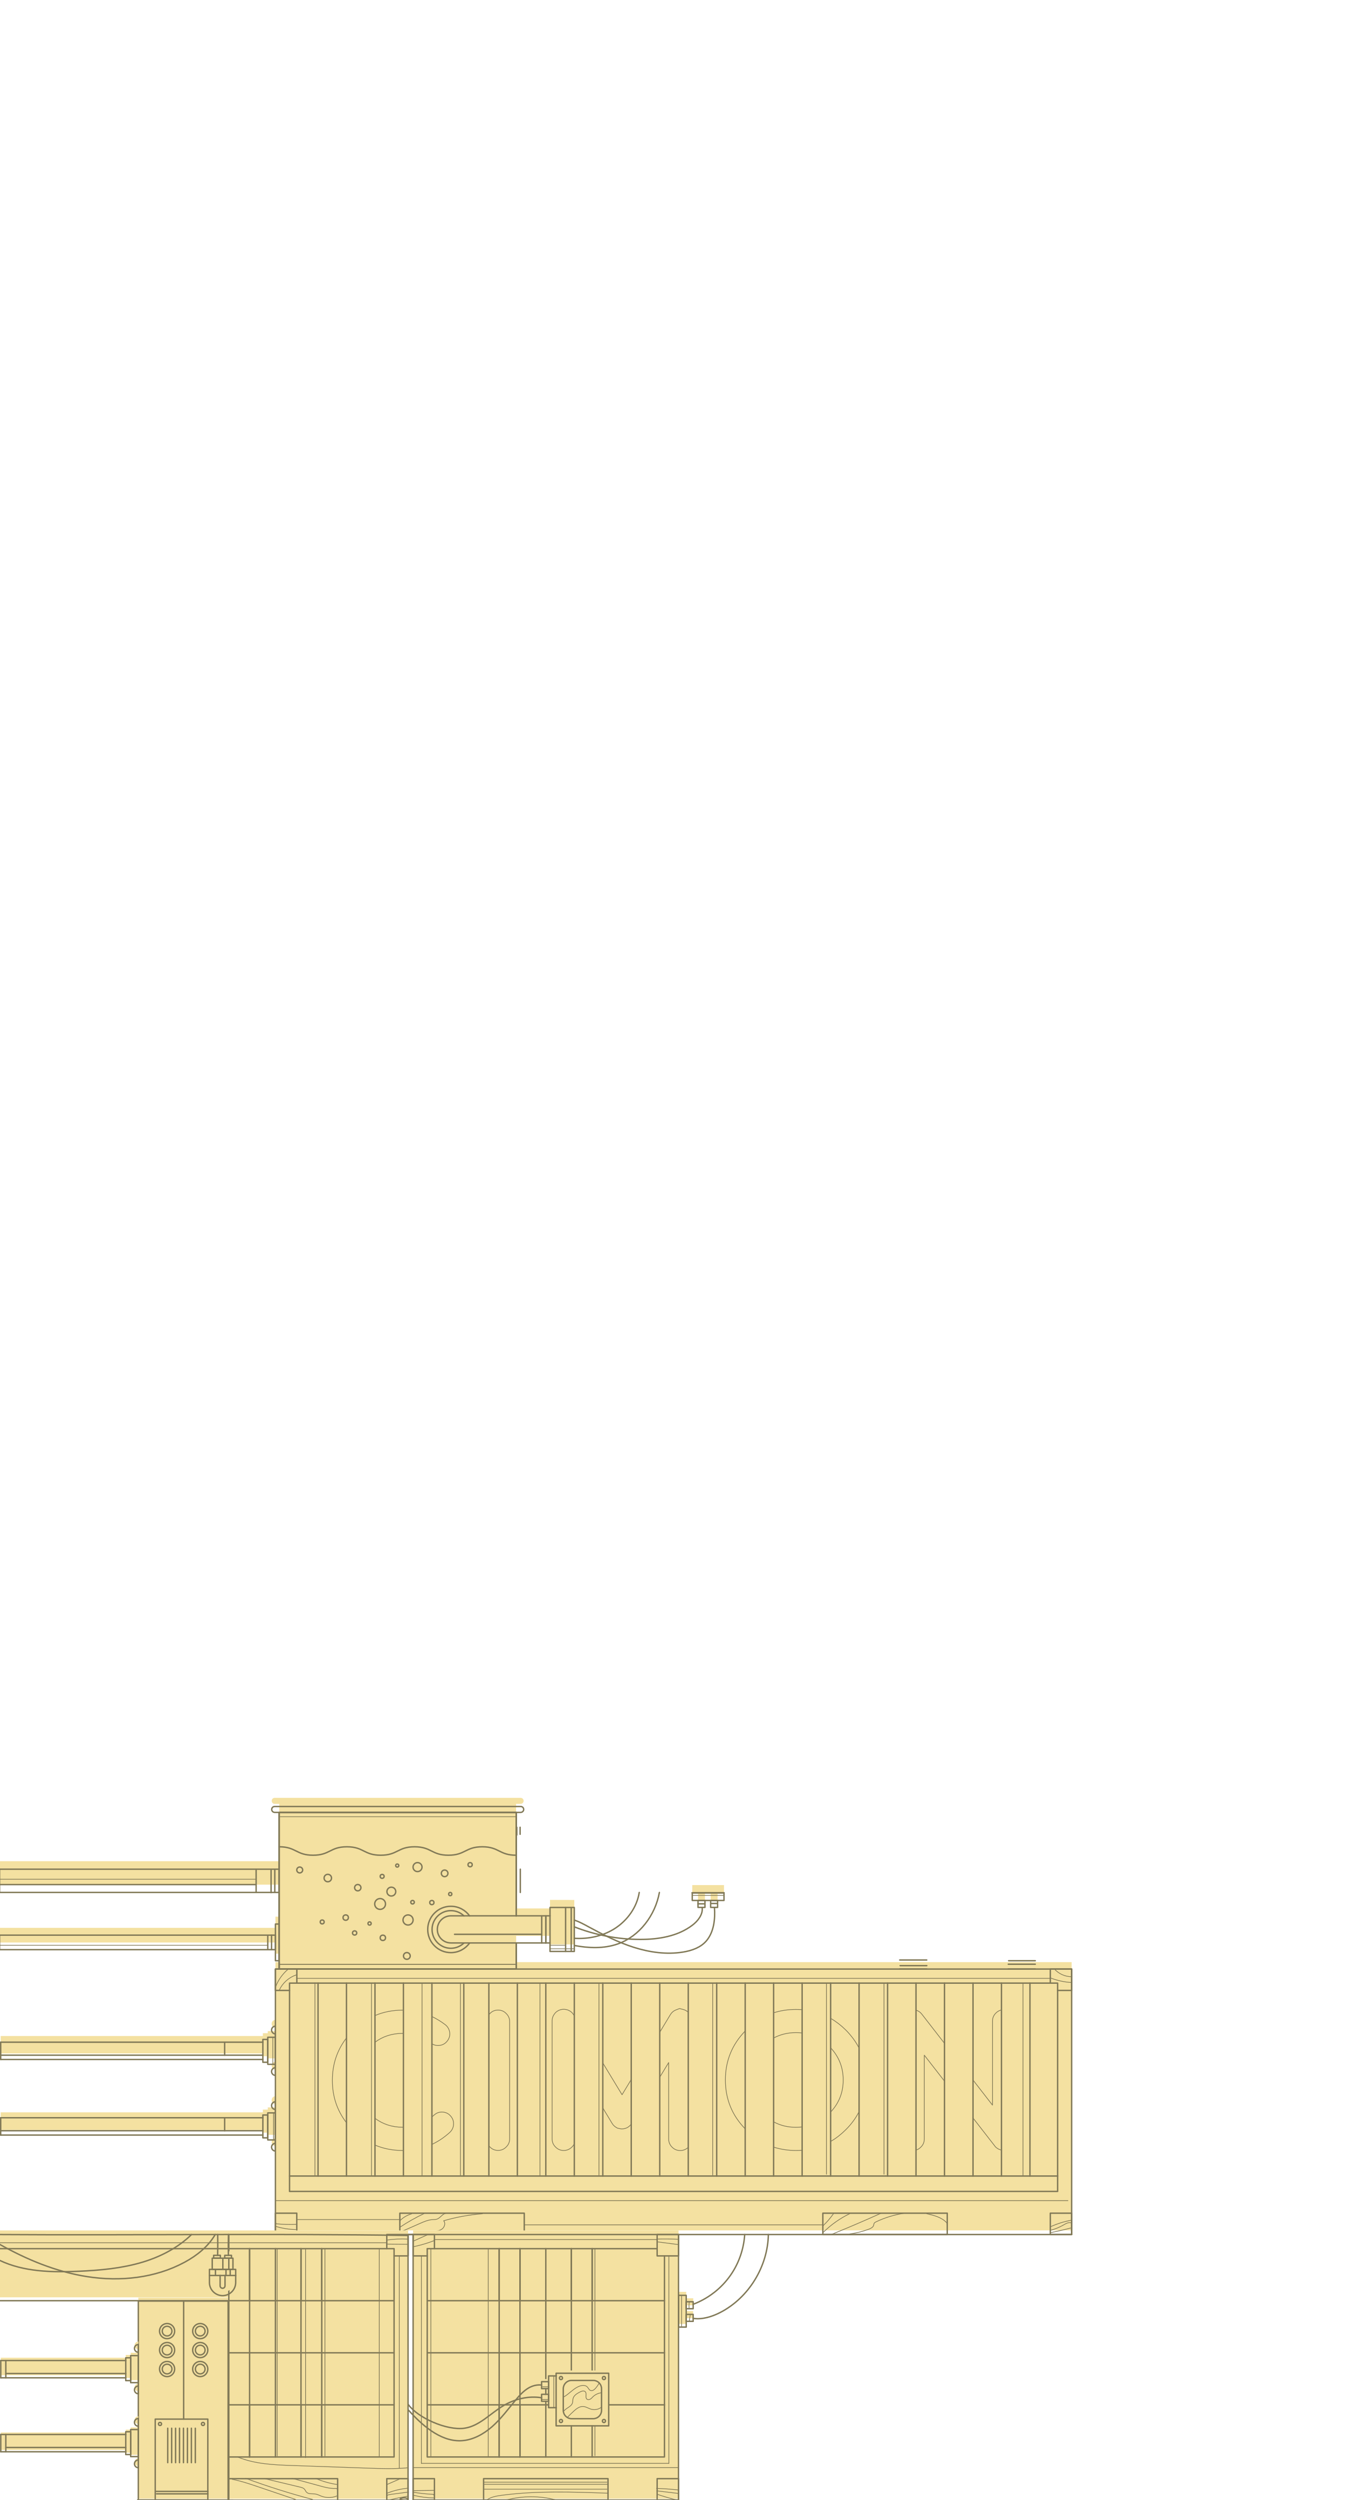 <?xml version="1.0" encoding="utf-8"?>
<!-- Generator: Adobe Illustrator 19.0.0, SVG Export Plug-In . SVG Version: 6.00 Build 0)  -->
<svg version="1.1" id="Слой_1" xmlns="http://www.w3.org/2000/svg" xmlns:xlink="http://www.w3.org/1999/xlink" x="0px" y="0px"
	 viewBox="0 0 1920 3560" style="enable-background:new 0 0 1920 3560;" xml:space="preserve">
<style type="text/css">
	.st0{fill:#F4E1A1;}
	.st1{fill:none;stroke:#817957;stroke-width:2;stroke-linecap:round;stroke-linejoin:round;stroke-miterlimit:10;}
	.st2{fill:none;stroke:#817957;stroke-linecap:round;stroke-linejoin:round;stroke-miterlimit:10;}
	.st3{fill:none;stroke:#817957;stroke-width:2.007;stroke-linecap:round;stroke-linejoin:round;stroke-miterlimit:10;}
	.st4{display:none;fill:none;stroke:#817957;stroke-width:2;stroke-linecap:round;stroke-linejoin:round;stroke-miterlimit:10;}
</style>
<g>
	<g id="_x30_2">
		<g id="XMLID_2600_">
			<g id="XMLID_2620_">
				<g id="XMLID_2635_">
					<polygon id="XMLID_2638_" class="st0" points="381.4,2895 374.4,2895 374.4,2899 1,2899 1,2923.9 374.4,2923.9 374.4,2927.8 
						381.4,2927.8 381.4,2930.9 392.3,2930.9 392.3,2892 381.4,2892 					"/>
					<path id="XMLID_2637_" class="st0" d="M386.9,2881.6c0,3.1,2.5,5.5,5.5,5.5V2876C389.3,2876,386.9,2878.5,386.9,2881.6z"/>
					<path id="XMLID_2636_" class="st0" d="M386.9,2941.3c0,3.1,2.5,5.5,5.5,5.5v-11.1C389.3,2935.8,386.9,2938.3,386.9,2941.3z"/>
				</g>
				<g id="XMLID_2631_">
					<rect id="XMLID_2634_" x="381.4" y="2900.8" class="st1" width="10.9" height="38.5"/>
					<path id="XMLID_2633_" class="st1" d="M392.3,2896c-3,0-5.5-2.5-5.5-5.5s2.5-5.5,5.5-5.5"/>
					<path id="XMLID_2632_" class="st1" d="M392.3,2955.1c-3,0-5.5-2.5-5.5-5.5s2.5-5.5,5.5-5.5"/>
				</g>
				<g id="XMLID_2624_">
					<g id="XMLID_2629_">
						<line id="XMLID_2630_" class="st1" x1="320" y1="2907.8" x2="320" y2="2926.3"/>
					</g>
					<rect id="XMLID_2628_" x="374.4" y="2903.9" class="st1" width="7" height="32.5"/>
					<line id="XMLID_2627_" class="st1" x1="1" y1="2907.8" x2="374.4" y2="2907.8"/>
					<line id="XMLID_2626_" class="st1" x1="1" y1="2932.4" x2="374.4" y2="2932.4"/>
					<line id="XMLID_2625_" class="st1" x1="1" y1="2907.8" x2="1" y2="2932.4"/>
				</g>
				<line id="XMLID_2623_" class="st2" x1="388.6" y1="2901.3" x2="388.6" y2="2939.3"/>
				<line id="XMLID_2622_" class="st1" x1="374.4" y1="2926.3" x2="1" y2="2926.3"/>
				<line id="XMLID_2621_" class="st1" x1="392.3" y1="2885.1" x2="392.3" y2="2955.1"/>
			</g>
			<g id="XMLID_2601_">
				<g id="XMLID_2616_">
					<polygon id="XMLID_2619_" class="st0" points="381.4,3003.8 374.4,3003.8 374.4,3007.7 1,3007.7 1,3032.7 374.4,3032.7 
						374.4,3036.6 381.4,3036.6 381.4,3039.7 392.3,3039.7 392.3,3000.7 381.4,3000.7 					"/>
					<path id="XMLID_2618_" class="st0" d="M386.9,2990.3c0,3.1,2.5,5.5,5.5,5.5v-11.1C389.3,2984.8,386.9,2987.3,386.9,2990.3z"/>
					<path id="XMLID_2617_" class="st0" d="M386.9,3050.1c0,3.1,2.5,5.5,5.5,5.5v-11.1C389.3,3044.5,386.9,3047,386.9,3050.1z"/>
				</g>
				<g id="XMLID_2612_">
					<rect id="XMLID_2615_" x="381.4" y="3008.5" class="st1" width="10.9" height="38.5"/>
					<path id="XMLID_2614_" class="st1" d="M392.3,3003.6c-3,0-5.5-2.5-5.5-5.5s2.5-5.5,5.5-5.5"/>
					<path id="XMLID_2613_" class="st1" d="M392.3,3062.8c-3,0-5.5-2.5-5.5-5.5s2.5-5.5,5.5-5.5"/>
				</g>
				<g id="XMLID_2605_">
					<g id="XMLID_2610_">
						<line id="XMLID_2611_" class="st1" x1="320" y1="3015.4" x2="320" y2="3033.9"/>
					</g>
					<rect id="XMLID_2609_" x="374.4" y="3011.5" class="st1" width="7" height="32.5"/>
					<line id="XMLID_2608_" class="st1" x1="1" y1="3015.4" x2="374.4" y2="3015.4"/>
					<line id="XMLID_2607_" class="st1" x1="1" y1="3040.1" x2="374.4" y2="3040.1"/>
					<line id="XMLID_2606_" class="st1" x1="1" y1="3015.4" x2="1" y2="3040.1"/>
				</g>
				<line id="XMLID_2604_" class="st2" x1="389.6" y1="3008.8" x2="389.6" y2="3045.8"/>
				<line id="XMLID_2603_" class="st1" x1="374.4" y1="3033.9" x2="1.5" y2="3033.9"/>
				<line id="XMLID_2602_" class="st1" x1="392.3" y1="2992.7" x2="392.3" y2="3062.8"/>
			</g>
		</g>
		<g id="XMLID_2495_">
			<rect id="XMLID_2599_" x="392.3" y="2793.8" class="st0" width="1134.1" height="382"/>
			<g id="XMLID_2529_">
				<g id="XMLID_2535_">
					<rect id="XMLID_2598_" x="392.3" y="2803.7" class="st1" width="1134.1" height="378"/>
					<rect id="XMLID_2597_" x="412.4" y="2823.7" class="st1" width="1094" height="296.6"/>
					<rect id="XMLID_2596_" x="1172" y="3151.3" class="st1" width="177.2" height="30.4"/>
					<rect id="XMLID_2595_" x="569.5" y="3151.3" class="st1" width="177.2" height="30.4"/>
					<g id="XMLID_2536_">
						<g id="XMLID_2568_">
							<line id="XMLID_2594_" class="st1" x1="453" y1="2823.7" x2="453" y2="3098.4"/>
							<line id="XMLID_2593_" class="st1" x1="493.5" y1="2823.7" x2="493.5" y2="3098.4"/>
							<line id="XMLID_2592_" class="st1" x1="534.1" y1="2823.7" x2="534.1" y2="3098.4"/>
							<line id="XMLID_2591_" class="st1" x1="574.6" y1="2823.7" x2="574.6" y2="3098.4"/>
							<line id="XMLID_2590_" class="st1" x1="615.2" y1="2823.7" x2="615.2" y2="3098.4"/>
							<line id="XMLID_2589_" class="st2" x1="655.8" y1="2823.7" x2="655.8" y2="3098.4"/>
							<line id="XMLID_2588_" class="st1" x1="696.3" y1="2823.7" x2="696.3" y2="3098.4"/>
							<line id="XMLID_2587_" class="st1" x1="736.9" y1="2823.7" x2="736.9" y2="3098.4"/>
							<line id="XMLID_2586_" class="st1" x1="777.4" y1="2823.7" x2="777.4" y2="3098.4"/>
							<line id="XMLID_2585_" class="st1" x1="818" y1="2823.7" x2="818" y2="3098.4"/>
							<line id="XMLID_2584_" class="st1" x1="858.6" y1="2823.7" x2="858.6" y2="3098.4"/>
							<line id="XMLID_2583_" class="st1" x1="899.1" y1="2823.7" x2="899.1" y2="3098.4"/>
							<line id="XMLID_2582_" class="st1" x1="939.7" y1="2823.7" x2="939.7" y2="3098.4"/>
							<line id="XMLID_2581_" class="st1" x1="980.3" y1="2823.7" x2="980.3" y2="3098.4"/>
							<line id="XMLID_2580_" class="st1" x1="1020.8" y1="2823.7" x2="1020.8" y2="3098.4"/>
							<line id="XMLID_2579_" class="st1" x1="1061.4" y1="2823.7" x2="1061.4" y2="3098.4"/>
							<line id="XMLID_2578_" class="st1" x1="1101.9" y1="2823.7" x2="1101.9" y2="3098.4"/>
							<line id="XMLID_2577_" class="st1" x1="1142.5" y1="2823.7" x2="1142.5" y2="3098.4"/>
							<line id="XMLID_2576_" class="st1" x1="1183.1" y1="2823.7" x2="1183.1" y2="3098.4"/>
							<line id="XMLID_2575_" class="st1" x1="1223.6" y1="2823.7" x2="1223.6" y2="3098.4"/>
							<line id="XMLID_2574_" class="st1" x1="1264.2" y1="2823.7" x2="1264.2" y2="3098.4"/>
							<line id="XMLID_2573_" class="st1" x1="1304.7" y1="2823.7" x2="1304.7" y2="3098.4"/>
							<line id="XMLID_2572_" class="st1" x1="1345.3" y1="2823.7" x2="1345.3" y2="3098.4"/>
							<line id="XMLID_2571_" class="st1" x1="1385.9" y1="2823.7" x2="1385.9" y2="3098.4"/>
							<line id="XMLID_2570_" class="st1" x1="1426.4" y1="2823.7" x2="1426.4" y2="3098.4"/>
							<line id="XMLID_2569_" class="st1" x1="1467" y1="2823.7" x2="1467" y2="3098.4"/>
						</g>
						<g id="XMLID_2537_">
							<path id="XMLID_2560_" class="st2" d="M534.1,2869.9c12-5.1,25.1-7.7,39.1-7.7c0.5,0,0.9,0,1.4,0 M615.2,2871.3
								c6.6,3.1,12.9,7,19,11.6c3.5,2.8,5.6,6.4,6.3,10.9c0.6,4.6-0.6,8.7-3.4,12.3c-2.8,3.6-6.4,5.7-10.9,6.3
								c-4,0.5-7.7-0.3-11-2.3 M574.6,2895.3c-0.5,0-0.9,0-1.4,0c-14.8,0-27.8,4.2-39.1,12.6 M534.1,3016.2
								c11.3,8.4,24.4,12.7,39.1,12.7c0.5,0,0.9,0,1.4,0 M615.2,3014.2c1-0.8,2-1.7,3.1-2.6c3.4-3.1,7.3-4.5,11.9-4.3
								c4.6,0.2,8.4,2,11.5,5.5c3.1,3.4,4.5,7.3,4.3,11.9c-0.2,4.6-2,8.4-5.3,11.5c-7.9,7.2-16.4,12.9-25.4,17.1 M574.6,3062
								c-0.5,0-0.9,0-1.4,0c-14.1,0-27.1-2.6-39.1-7.7 M493.5,3022.5c-13.4-17.4-20.1-37.5-20.1-60.3c0-22.9,6.7-43,20.1-60.4"/>
							<path id="XMLID_2558_" class="st2" d="M696.3,2868.7c0.5-0.6,1-1.1,1.5-1.7c3.2-3.3,7-4.9,11.6-4.9s8.4,1.6,11.6,4.9
								c3.3,3.2,4.9,7,4.9,11.6v166.8c0,4.6-1.6,8.4-4.9,11.6c-3.2,3.3-7,4.9-11.6,4.9s-8.4-1.6-11.6-4.9c-0.5-0.5-1-1.1-1.5-1.7"/>
							<path id="XMLID_2552_" class="st2" d="M858.6,2937.4l27.4,45.2l13.2-21.8 M939.7,2893.7l15-24.9c1.9-3.2,4.5-5.5,8-6.9
								c3.4-1.3,5.2-2,5.2-2s1.8,0.5,5.5,1.4c2.7,0.8,5,2.1,6.9,4 M980.3,3057.5c-3.2,3-7,4.6-11.4,4.6c-4.6,0-8.5-1.6-11.7-4.9
								c-3.2-3.2-4.8-7-4.8-11.6v-108.8l-12.7,20.9 M899.1,3024.5l-0.3,0.5c-0.4,0.4-0.6,0.6-0.7,0.7c-0.1,0.1-0.3,0.3-0.6,0.6
								s-0.5,0.5-0.6,0.6c-0.2,0.2-0.5,0.4-0.8,0.7l-0.4,0.4c-0.3,0.2-0.6,0.4-1,0.6c0,0.1,0,0.1-0.1,0.1l-0.1,0.1h-0.1
								c-0.2,0.2-0.5,0.4-1,0.6c-0.4,0.2-0.5,0.3-0.4,0.3c-0.1,0-0.4,0.1-0.8,0.3c-2.1,0.9-4.4,1.3-6.7,1.3h-0.3c0.2,0,0,0-0.6-0.1
								c-1.2-0.1-2.4-0.3-3.6-0.7c-0.5-0.1-0.7-0.1-0.6-0.1c0.2,0.1,0,0-0.6-0.1c-0.5-0.2-0.8-0.3-1-0.4c0.1,0,0-0.1-0.3-0.3
								c-0.5-0.2-0.8-0.4-1.1-0.6h-0.1l-0.1-0.1l-0.1-0.1c-0.4-0.2-0.7-0.4-1-0.7c0,0.1-0.1,0-0.4-0.3c-0.4-0.3-0.7-0.5-0.8-0.7
								c-0.1-0.1-0.3-0.3-0.6-0.6s-0.5-0.5-0.6-0.6c-0.1-0.2-0.3-0.4-0.7-0.7c-0.2-0.3-0.3-0.5-0.3-0.6c-0.2-0.2-0.4-0.5-0.7-1
								l-0.1-0.1c0-0.1,0-0.1-0.1-0.1v-0.1c0-0.1,0-0.1-0.1-0.1l-12.9-21.4 M818,3052.4c-0.8,1.7-1.9,3.3-3.4,4.7
								c-3.3,3.3-7.2,4.9-11.7,4.9s-8.4-1.6-11.6-4.9c-3.3-3.2-4.9-7-4.9-11.6v-168.1c0-3.7,1.1-7,3.4-9.9c2.2-3,5.2-5,8.8-6
								c3.5-0.9,7-0.7,10.5,0.6c3.5,1.4,6.2,3.7,8.1,6.9l0.9,1.5"/>
							<path id="XMLID_2543_" class="st2" d="M1101.9,2866c9.9-3.2,20.4-4.8,31.7-4.8c3,0,6,0.1,8.9,0.3 M1183.1,2873.9
								c7.7,4.4,14.9,10,21.6,16.6c7.9,8,14.3,16.6,19,25.9 M1223.6,3006.7c-4.7,9.3-11,17.9-19,25.8c-6.7,6.7-13.9,12.3-21.6,16.7
								 M1142.5,3061.7c-2.9,0.2-5.9,0.3-8.9,0.3c-11.2,0-21.8-1.6-31.7-4.8 M1061.4,3031.2c-18.8-19.3-28.2-42.5-28.2-69.6
								s9.4-50.3,28.2-69.7 M1101.9,3021.2c9.5,5.2,20,7.8,31.7,7.8c3,0,6-0.2,8.9-0.5 M1183.1,3007.3c12-12.8,17.9-28,17.9-45.7
								s-6-33-17.9-45.8 M1142.5,2894.7c-2.9-0.4-5.9-0.5-8.9-0.5c-11.6,0-22.2,2.6-31.7,7.7"/>
							<path id="XMLID_2538_" class="st2" d="M1304.7,2862.2C1304.8,2862.2,1304.8,2862.2,1304.7,2862.2c3.4,1,6.1,2.9,8.3,5.7
								l32.3,41.6 M1385.9,2961.7l27.7,35.7V2878c0-4.6,1.6-8.4,4.8-11.6c2.4-2.4,5.1-3.9,8.1-4.5 M1426.6,3061.6
								c-0.1,0-0.2-0.1-0.6-0.2c-0.5-0.1-0.8-0.2-1.1-0.3c-0.1,0-0.3-0.1-0.6-0.3c-0.5-0.1-0.8-0.2-1.1-0.4c-0.2,0-0.4-0.1-0.6-0.3
								c-0.4-0.2-0.7-0.3-1-0.4c-0.3-0.2-0.5-0.3-0.6-0.4c-0.3-0.2-0.6-0.4-1-0.7c-0.3-0.2-0.5-0.3-0.6-0.4
								c-0.5-0.4-0.9-0.7-1.3-1.1l-0.1-0.1v-0.1c-0.4-0.4-0.6-0.6-0.6-0.6s-0.1-0.2-0.4-0.6h-0.1v-0.1l-31.2-40.1 M1345.3,2963.3
								l-28.8-37v119.3c0,4.6-1.6,8.4-4.9,11.6c-2,2.1-4.3,3.5-6.9,4.2"/>
						</g>
					</g>
				</g>
				<line id="XMLID_2534_" class="st1" x1="412.4" y1="3098.4" x2="1506.4" y2="3098.4"/>
				<polyline id="XMLID_2533_" class="st1" points="412.4,2834.1 392.3,2834.1 392.3,2803.7 422.8,2803.7 422.8,2823.7 				"/>
				<polyline id="XMLID_2532_" class="st1" points="1496,2823.7 1496,2803.7 1526.4,2803.7 1526.4,2834.1 1506.4,2834.1 				"/>
				<rect id="XMLID_2531_" x="392.3" y="3151.3" class="st1" width="30.4" height="30.4"/>
				<rect id="XMLID_2530_" x="1496" y="3151.3" class="st1" width="30.4" height="30.4"/>
			</g>
			<line id="XMLID_2528_" class="st2" x1="448.6" y1="2823.3" x2="448.6" y2="3097.8"/>
			<line id="XMLID_2527_" class="st2" x1="529.1" y1="2823.8" x2="529.1" y2="3098.3"/>
			<line id="XMLID_2526_" class="st1" x1="660.6" y1="2823.8" x2="660.6" y2="3098.3"/>
			<line id="XMLID_2525_" class="st2" x1="601.1" y1="2823.8" x2="601.1" y2="3097.8"/>
			<line id="XMLID_2524_" class="st2" x1="769.1" y1="2824.8" x2="769.1" y2="3097.8"/>
			<line id="XMLID_2523_" class="st2" x1="853.1" y1="2824.8" x2="853.1" y2="3097"/>
			<line id="XMLID_2522_" class="st2" x1="1015.1" y1="2823.8" x2="1015.1" y2="3096.9"/>
			<line id="XMLID_2521_" class="st2" x1="1177.1" y1="2823.8" x2="1177.1" y2="3095.8"/>
			<line id="XMLID_2520_" class="st2" x1="1259.1" y1="2823.8" x2="1259.1" y2="3095.8"/>
			<line id="XMLID_2519_" class="st2" x1="1457.1" y1="2823.7" x2="1457.1" y2="3097.8"/>
			<path id="XMLID_2518_" class="st2" d="M392.6,2828.8c3.7-9.5,9.7-18,17.4-24.6"/>
			<path id="XMLID_2517_" class="st2" d="M397.7,2833.9c4.6-10.2,13.6-18.3,24.3-21.9"/>
			<path id="XMLID_2516_" class="st2" d="M392.6,3176.6c5.6,1.2,11.1,2.8,16.5,4.9"/>
			<path id="XMLID_2515_" class="st2" d="M393.1,3170.2c9.1,2.7,18.5,4.2,28,4.4"/>
			<path id="XMLID_2514_" class="st2" d="M393.1,3165.3c-0.6-0.2-1.2,0.5-0.9,1c10.1,1,20.3,1.3,30.4,0.9"/>
			<path id="XMLID_2513_" class="st2" d="M1496.6,3179c9.5-1.9,19-4.1,28.3-6.6"/>
			<path id="XMLID_2512_" class="st2" d="M1496.2,3175.7c6.5-1.7,12.8-4.3,18.7-7.7c3.3-1.9,7.2-4.2,10.8-2.9"/>
			<path id="XMLID_2511_" class="st2" d="M1496.6,3170.4c9.2-4.1,18.9-7.2,28.9-9"/>
			<path id="XMLID_2510_" class="st2" d="M1173,3178.2c10.9-10.7,23.5-19.5,37.2-26.2"/>
			<path id="XMLID_2509_" class="st2" d="M1172.4,3169.1c5.5-5.2,10.5-11,14.8-17.2"/>
			<path id="XMLID_2508_" class="st2" d="M1184.5,3181.5c23.5-9.6,46.9-19.5,70-30"/>
			<path id="XMLID_2507_" class="st2" d="M1210.5,3180.8c9.2-1.2,18.2-3.4,26.9-6.7c2.9-1.1,6.2-2.7,7-5.7c0.2-0.9,0.2-1.9,0.7-2.7
				c0.5-1,1.7-1.6,2.7-2.1c12.6-6,26.1-10.1,39.8-12.2"/>
			<path id="XMLID_2506_" class="st2" d="M1320.1,3152.1c10.2,2.3,21.1,5,28.2,12.7c0.5,0.5,0.9,1.3,0.5,1.9"/>
			<path id="XMLID_2505_" class="st2" d="M570,3161.7c4.4-4.4,10-7.7,16.1-9.4"/>
			<path id="XMLID_2504_" class="st2" d="M569.9,3171.1c10.8-7.2,22.2-13.6,34-19.2"/>
			<path id="XMLID_2503_" class="st2" d="M569.2,3178.6c9.7-4.3,19.4-8.5,29.2-12.8c5.5-2.4,11.2-4.9,17.2-5.3c2.4-0.2,4.8,0,7-0.8
				c4.6-1.7,7.2-7,11.9-8.1"/>
			<path id="XMLID_2502_" class="st2" d="M579.7,3182.2c12.6-1.6,25.3-3.2,37.9-4.7c4.3-0.5,8.9-1.2,12.3-3.9s5-8.3,2-11.5
				c18-5.2,36.5-8.6,55.2-10"/>
			<line id="XMLID_2501_" class="st2" x1="423.2" y1="2816.9" x2="1495.6" y2="2816.9"/>
			<path id="XMLID_2500_" class="st2" d="M393.2,3133.4c1,0,2,0,3,0h1124.9"/>
			<line id="XMLID_2499_" class="st2" x1="747.2" y1="3167.9" x2="1171.7" y2="3167.9"/>
			<line id="XMLID_2498_" class="st2" x1="422.8" y1="3160.4" x2="569.5" y2="3160.4"/>
			<path id="XMLID_2497_" class="st2" d="M1496.7,2816.5c9.4,3.6,19.4,5.8,29.4,6.3"/>
			<path id="XMLID_2496_" class="st2" d="M1501.9,2803.7c6.1,6.8,15.1,10.8,24.2,10.9"/>
		</g>
	</g>
	<g id="_x30_5">
		<g id="XMLID_2111_">
			<g id="XMLID_2112_">
				<rect id="XMLID_2150_" x="197" y="3271.5" class="st0" width="127.9" height="286.3"/>
				<rect id="XMLID_2149_" x="197" y="3276.4" class="st1" width="127.9" height="283.3"/>
				<g id="XMLID_2139_">
					<g id="XMLID_2146_">
						<circle id="XMLID_2148_" class="st1" cx="285.2" cy="3373.2" r="10.8"/>
						<circle id="XMLID_2147_" class="st1" cx="285.2" cy="3373.2" r="6.9"/>
					</g>
					<g id="XMLID_2143_">
						<circle id="XMLID_2145_" class="st1" cx="285.2" cy="3319.2" r="10.8"/>
						<circle id="XMLID_2144_" class="st1" cx="285.2" cy="3319.2" r="6.9"/>
					</g>
					<g id="XMLID_2140_">
						<circle id="XMLID_2142_" class="st1" cx="285.2" cy="3346.2" r="10.8"/>
						<circle id="XMLID_2141_" class="st1" cx="285.2" cy="3346.2" r="6.9"/>
					</g>
				</g>
				<g id="XMLID_2129_">
					<g id="XMLID_2136_">
						<circle id="XMLID_2138_" class="st1" cx="238" cy="3373.2" r="10.8"/>
						<circle id="XMLID_2137_" class="st1" cx="238" cy="3373.2" r="6.9"/>
					</g>
					<g id="XMLID_2133_">
						<circle id="XMLID_2135_" class="st1" cx="238" cy="3319.2" r="10.8"/>
						<circle id="XMLID_2134_" class="st1" cx="238" cy="3319.2" r="6.9"/>
					</g>
					<g id="XMLID_2130_">
						<circle id="XMLID_2132_" class="st1" cx="238" cy="3346.2" r="10.8"/>
						<circle id="XMLID_2131_" class="st1" cx="238" cy="3346.2" r="6.9"/>
					</g>
				</g>
				<g id="XMLID_2116_">
					<rect id="XMLID_2128_" x="221.1" y="3444.5" class="st1" width="74.9" height="115.2"/>
					<g id="XMLID_2119_">
						<line id="XMLID_2127_" class="st1" x1="278.2" y1="3457.5" x2="278.2" y2="3506.5"/>
						<line id="XMLID_2126_" class="st1" x1="272.6" y1="3457.5" x2="272.6" y2="3506.5"/>
						<line id="XMLID_2125_" class="st1" x1="267" y1="3457.5" x2="267" y2="3506.5"/>
						<line id="XMLID_2124_" class="st1" x1="261.3" y1="3457.5" x2="261.3" y2="3506.5"/>
						<line id="XMLID_2123_" class="st1" x1="255.7" y1="3457.5" x2="255.7" y2="3506.5"/>
						<line id="XMLID_2122_" class="st1" x1="250.1" y1="3457.5" x2="250.1" y2="3506.5"/>
						<line id="XMLID_2121_" class="st1" x1="244.5" y1="3457.5" x2="244.5" y2="3506.5"/>
						<line id="XMLID_2120_" class="st1" x1="238.9" y1="3457.5" x2="238.9" y2="3506.5"/>
					</g>
					<circle id="XMLID_2118_" class="st1" cx="289.1" cy="3451.4" r="2.2"/>
					<circle id="XMLID_2117_" class="st1" cx="227.9" cy="3451.4" r="2.2"/>
				</g>
				<line id="XMLID_2115_" class="st1" x1="261.6" y1="3276.4" x2="261.6" y2="3444.5"/>
				<line id="XMLID_2114_" class="st1" x1="296" y1="3550.9" x2="223" y2="3550.9"/>
				<line id="XMLID_2113_" class="st1" x1="296" y1="3547.4" x2="221.5" y2="3547.4"/>
			</g>
		</g>
		<g id="XMLID_2093_">
			<g id="XMLID_2107_">
				<polygon id="XMLID_2110_" class="st0" points="186.1,3353.1 179.1,3353.1 179.1,3357.1 1.1,3357.1 1.1,3382 179.1,3382 
					179.1,3385.9 186.1,3385.9 186.1,3389 197,3389 197,3350 186.1,3350 				"/>
				<path id="XMLID_2109_" class="st0" d="M191.6,3339.6c0,3.1,2.5,5.5,5.5,5.5V3334C194,3334.1,191.6,3336.6,191.6,3339.6z"/>
				<path id="XMLID_2108_" class="st0" d="M191.6,3399.4c0,3.1,2.5,5.5,5.5,5.5v-11.1C194,3393.9,191.6,3396.3,191.6,3399.4z"/>
			</g>
			<g id="XMLID_2103_">
				<rect id="XMLID_2106_" x="186.1" y="3354.1" class="st1" width="10.9" height="38.5"/>
				<path id="XMLID_2105_" class="st1" d="M197,3349.3c-3,0-5.5-2.5-5.5-5.5s2.5-5.5,5.5-5.5"/>
				<path id="XMLID_2104_" class="st1" d="M197,3408.4c-3,0-5.5-2.5-5.5-5.5s2.5-5.5,5.5-5.5"/>
			</g>
			<g id="XMLID_2096_">
				<g id="XMLID_2101_">
					<line id="XMLID_2102_" class="st1" x1="8.3" y1="3361.1" x2="8.3" y2="3385.7"/>
				</g>
				<rect id="XMLID_2100_" x="179.1" y="3357.2" class="st1" width="7" height="32.5"/>
				<line id="XMLID_2099_" class="st1" x1="1.1" y1="3361.1" x2="179.1" y2="3361.1"/>
				<line id="XMLID_2098_" class="st1" x1="1.1" y1="3385.7" x2="179.1" y2="3385.7"/>
				<line id="XMLID_2097_" class="st1" x1="1.1" y1="3361.1" x2="1.1" y2="3385.7"/>
			</g>
			<line id="XMLID_2095_" class="st1" x1="179.1" y1="3379.6" x2="8.3" y2="3379.6"/>
			<line id="XMLID_2094_" class="st1" x1="197" y1="3338.4" x2="197" y2="3408.4"/>
		</g>
		<g id="XMLID_2075_">
			<g id="XMLID_2089_">
				<polygon id="XMLID_2092_" class="st0" points="186.1,3459.5 179.1,3459.5 179.1,3463.5 1.1,3463.5 1.1,3488.4 179.1,3488.4 
					179.1,3492.3 186.1,3492.3 186.1,3495.4 197,3495.4 197,3456.4 186.1,3456.4 				"/>
				<path id="XMLID_2091_" class="st0" d="M191.6,3446c0,3.1,2.5,5.5,5.5,5.5v-11.1C194,3440.5,191.6,3443,191.6,3446z"/>
				<path id="XMLID_2090_" class="st0" d="M191.6,3505.8c0,3.1,2.5,5.5,5.5,5.5v-11.1C194,3500.3,191.6,3502.7,191.6,3505.8z"/>
			</g>
			<g id="XMLID_2085_">
				<rect id="XMLID_2088_" x="186.1" y="3459.4" class="st1" width="10.9" height="38.5"/>
				<path id="XMLID_2087_" class="st1" d="M197,3454.6c-3,0-5.5-2.5-5.5-5.5s2.5-5.5,5.5-5.5"/>
				<path id="XMLID_2086_" class="st1" d="M197,3513.7c-3,0-5.5-2.5-5.5-5.5s2.5-5.5,5.5-5.5"/>
			</g>
			<g id="XMLID_2078_">
				<g id="XMLID_2083_">
					<line id="XMLID_2084_" class="st1" x1="8.3" y1="3466.4" x2="8.3" y2="3491"/>
				</g>
				<rect id="XMLID_2082_" x="179.1" y="3462.5" class="st1" width="7" height="32.5"/>
				<line id="XMLID_2081_" class="st1" x1="1.1" y1="3466.4" x2="179.1" y2="3466.4"/>
				<line id="XMLID_2080_" class="st1" x1="1.1" y1="3491" x2="179.1" y2="3491"/>
				<line id="XMLID_2079_" class="st1" x1="1.1" y1="3466.4" x2="1.1" y2="3491"/>
			</g>
			<line id="XMLID_2077_" class="st1" x1="179.1" y1="3484.9" x2="8.3" y2="3484.9"/>
			<line id="XMLID_2076_" class="st1" x1="197" y1="3443.7" x2="197" y2="3513.7"/>
		</g>
	</g>
	<g id="_x31_3">
		<g id="XMLID_1422_">
			<g id="XMLID_1509_">
				<g id="XMLID_1521_">
					<rect id="XMLID_1524_" x="966.5" y="3263.3" class="st0" width="10.9" height="45.7"/>
					<path id="XMLID_1523_" class="st0" d="M977.4,3272.5v10h4.1c0,0.1,0,0.1,0,0.2v-0.2h5.9v-10H977.4z"/>
					<path id="XMLID_1522_" class="st0" d="M982.5,3290.7h-5.1v10h4.3v0.2c0-0.1,0-0.1,0-0.2h5.6v-10h-4.6
						C982.7,3290.6,982.6,3290.6,982.5,3290.7z"/>
				</g>
				<g id="XMLID_1516_">
					<g id="XMLID_1517_">
						<polyline id="XMLID_1520_" class="st1" points="966.5,3313.5 977.4,3313.5 977.4,3268.3 966.5,3268.3 						"/>
						<rect id="XMLID_1519_" x="977.4" y="3277.4" class="st1" width="9.9" height="9.9"/>
						<rect id="XMLID_1518_" x="977.4" y="3295.4" class="st1" width="9.9" height="9.9"/>
					</g>
				</g>
				<path id="XMLID_1515_" class="st1" d="M987.3,3281c21.4-8.1,40.3-22.7,53.3-41.5c11.8-16.9,18.8-37.2,20.1-57.8"/>
				<path id="XMLID_1514_" class="st1" d="M987.3,3301.1c13.1,1.9,26.9-2.4,38.9-8.6c40.4-21,67.4-65.4,68.2-110.8"/>
				<line id="XMLID_1513_" class="st2" x1="970.8" y1="3268.8" x2="970.8" y2="3312.8"/>
				<path id="XMLID_1512_" class="st2" d="M981.7,3278.1c-0.4,3.1-0.4,6.3-0.2,9.4"/>
				<path id="XMLID_1511_" class="st2" d="M982.3,3295.8c-0.3-0.2,0.2-0.6,0.5-0.4s0.2,0.6,0.2,1c-0.4,3.1-0.9,6.1-1.3,9.2"/>
				<line id="XMLID_1510_" class="st1" x1="966.5" y1="3268.3" x2="966.5" y2="3313.5"/>
			</g>
			<g id="XMLID_1450_">
				<path id="XMLID_1508_" class="st0" d="M966.5,3527.1v-320.5v-30.7H936H618.8h-30.4v30.7v320.5v30.7h30.4h70h32.4
					c-0.2,0.1-0.4,0.1-0.6,0.2l51.6-0.2H866h70h30.4L966.5,3527.1L966.5,3527.1z"/>
				<g id="XMLID_1503_">
					<path id="XMLID_1507_" class="st1" d="M1659.3,3559.7"/>
					<path id="XMLID_1506_" class="st1" d="M1467,3559.7"/>
					<path id="XMLID_1505_" class="st1" d="M1230.2,3559.7"/>
					<path id="XMLID_1504_" class="st1" d="M966.5,3559.7"/>
				</g>
				<path id="XMLID_1502_" class="st2" d="M588.9,3191c6.8-3.1,13.6-6.1,20.4-9.2"/>
				<path id="XMLID_1501_" class="st2" d="M588.5,3199.1c7.6-1.5,15.2-3.6,22.6-6.1c2.3-0.8,4.6-1.6,6.9-2.5"/>
				<path id="XMLID_1500_" class="st2" d="M935.4,3188.2c10-0.3,20-0.2,30,0.2"/>
				<path id="XMLID_1499_" class="st2" d="M936.1,3192.1c10,1.3,20,2.6,30,3.9"/>
				<line id="XMLID_1498_" class="st2" x1="689.6" y1="3534.3" x2="864.4" y2="3534.3"/>
				<line id="XMLID_1497_" class="st2" x1="689.1" y1="3537.3" x2="865.8" y2="3537.3"/>
				<line id="XMLID_1496_" class="st2" x1="689.1" y1="3544.3" x2="864.6" y2="3544.3"/>
				<path id="XMLID_1495_" class="st2" d="M693.7,3559.4c6.2-4.3,13.9-5.5,21.4-6.5c49.8-6.5,100.3-4.7,150.5-2.9"/>
				<path id="XMLID_1494_" class="st2" d="M720.6,3559.9c23.3-6.4,48.2-6.4,71.5-0.2"/>
				<path id="XMLID_1493_" class="st2" d="M936,3551.5c9.2,3.2,18.5,5.9,28,8.2"/>
				<path id="XMLID_1492_" class="st2" d="M935.6,3546.7c10.3,1.2,20.7,2.5,31,3.7"/>
				<path id="XMLID_1491_" class="st2" d="M935.1,3543.1c10,0.4,20.1,1.1,30.1,2.1c0.3,0,0.7,0.1,0.8,0.3s0,0.7-0.3,0.7"/>
				<path id="XMLID_1490_" class="st2" d="M589.1,3553c9.6,2.4,19.6,3.7,29.5,3.8"/>
				<path id="XMLID_1489_" class="st2" d="M588.7,3548.6c9.4,1.6,18.8,2.6,28.3,3c0.5,0,1.1,0.2,1.2,0.7c0.1,0.5-1,0.3-0.6,0"/>
				<path id="XMLID_1488_" class="st2" d="M588.6,3546.4c9.8-0.1,19.7-0.3,29.5-0.4"/>
				<line id="XMLID_1487_" class="st2" x1="589.4" y1="3513.5" x2="966.1" y2="3513.5"/>
				<line id="XMLID_1486_" class="st2" x1="952.7" y1="3212.9" x2="952.7" y2="3507.5"/>
				<line id="XMLID_1485_" class="st2" x1="600.2" y1="3212.1" x2="600.2" y2="3507.5"/>
				<line id="XMLID_1484_" class="st2" x1="618.2" y1="3188.9" x2="936.2" y2="3188.9"/>
				<line id="XMLID_1483_" class="st2" x1="613.7" y1="3201.8" x2="613.7" y2="3498.4"/>
				<line id="XMLID_1482_" class="st2" x1="847.4" y1="3202.2" x2="847.4" y2="3379.2"/>
				<line id="XMLID_1481_" class="st2" x1="847.4" y1="3454.1" x2="847.4" y2="3496.5"/>
				<path id="XMLID_1480_" class="st2" d="M695.4,3202.8c0,2.7,0,5.3,0,8v287.3"/>
				<line id="XMLID_1479_" class="st2" x1="600.2" y1="3507.5" x2="952.7" y2="3507.5"/>
				<line id="XMLID_1478_" class="st1" x1="711" y1="3201.8" x2="711" y2="3498.4"/>
				<line id="XMLID_1477_" class="st1" x1="740.6" y1="3201.8" x2="740.6" y2="3498.4"/>
				<line id="XMLID_1476_" class="st1" x1="813.8" y1="3201.8" x2="813.8" y2="3379.2"/>
				<line id="XMLID_1475_" class="st1" x1="843.4" y1="3201.8" x2="843.4" y2="3379.2"/>
				<rect id="XMLID_1474_" x="588.4" y="3181.7" class="st1" width="378" height="378"/>
				<polyline id="XMLID_1473_" class="st1" points="946.4,3212.1 946.4,3498.4 608.5,3498.4 608.5,3201.8 936,3201.8 				"/>
				<rect id="XMLID_1472_" x="936" y="3181.7" class="st1" width="30.4" height="30.4"/>
				<polyline id="XMLID_1471_" class="st1" points="608.5,3212.1 588.4,3212.1 588.4,3181.7 618.8,3181.7 618.8,3201.8 				"/>
				<rect id="XMLID_1470_" x="936" y="3529.3" class="st1" width="30.4" height="30.4"/>
				<rect id="XMLID_1469_" x="588.4" y="3529.3" class="st1" width="30.4" height="30.4"/>
				<rect id="XMLID_1468_" x="688.8" y="3529.3" class="st1" width="177.2" height="30.4"/>
				<line id="XMLID_1467_" class="st1" x1="946.4" y1="3350.1" x2="608.5" y2="3350.1"/>
				<line id="XMLID_1466_" class="st1" x1="946.4" y1="3275.9" x2="608.5" y2="3275.9"/>
				<line id="XMLID_1465_" class="st1" x1="777.4" y1="3201.8" x2="777.4" y2="3391.2"/>
				<line id="XMLID_1464_" class="st1" x1="777.4" y1="3419.2" x2="777.4" y2="3498.4"/>
				<g id="XMLID_1457_">
					<path id="XMLID_1463_" class="st1" d="M813.8,3454.1v44.3V3454.1z"/>
					<line id="XMLID_1462_" class="st1" x1="946.4" y1="3424.2" x2="867" y2="3424.2"/>
					<path id="XMLID_1461_" class="st1" d="M843.4,3454.1v44.3V3454.1z"/>
					<g id="XMLID_1458_">
						<line id="XMLID_1460_" class="st1" x1="711" y1="3424.2" x2="711" y2="3498.4"/>
						<line id="XMLID_1459_" class="st1" x1="740.6" y1="3424.2" x2="740.6" y2="3498.4"/>
					</g>
				</g>
				<g id="XMLID_1451_">
					<line id="XMLID_1456_" class="st1" x1="813.8" y1="3201.8" x2="813.8" y2="3275.9"/>
					<line id="XMLID_1455_" class="st1" x1="843.4" y1="3201.8" x2="843.4" y2="3275.9"/>
					<g id="XMLID_1452_">
						<line id="XMLID_1454_" class="st1" x1="711" y1="3201.8" x2="711" y2="3275.9"/>
						<line id="XMLID_1453_" class="st1" x1="740.6" y1="3201.8" x2="740.6" y2="3275.9"/>
					</g>
				</g>
			</g>
			<g id="XMLID_1423_">
				<g id="XMLID_1446_">
					<polygon id="XMLID_1449_" class="st0" points="792.1,3375.3 792.1,3379.2 781.4,3379.2 781.4,3424.9 792.1,3424.9 792.1,3451 
						867,3451 867,3375.3 					"/>
					<rect id="XMLID_1448_" x="771.4" y="3405.7" class="st0" width="9.9" height="10"/>
					<rect id="XMLID_1447_" x="771.4" y="3387.5" class="st0" width="9.9" height="10"/>
				</g>
				<line id="XMLID_1445_" class="st2" x1="788.8" y1="3382.8" x2="788.8" y2="3427.5"/>
				<line id="XMLID_1444_" class="st2" x1="772.8" y1="3398.5" x2="780.5" y2="3398.5"/>
				<line id="XMLID_1443_" class="st2" x1="772.1" y1="3416.5" x2="780.1" y2="3416.5"/>
				<path id="XMLID_1442_" class="st2" d="M802.7,3433.6c3.3-5,11-6.5,12.7-12.2c0.6-2,0.3-4.1,0.8-6.1c1.1-4.4,5.4-7.1,9.4-9.2
					c2.6-1.4,6.3-2.7,8.2-0.4c2.3,2.8-0.7,7.9,2.1,10.3c1.3,1.1,3.3,0.9,4.8,0.1c1.5-0.8,2.6-2.2,3.8-3.4c3.2-3.1,7.5-5.1,11.9-5.7"
					/>
				<path id="XMLID_1441_" class="st2" d="M808.4,3441.8c2.9-3.1,6-6.1,9.2-9c3.7-3.3,8-6.5,12.9-6.3c4,0.2,7.5,2.7,11.4,3.9
					c5,1.4,10.6,0.4,14.6-2.8"/>
				<path id="XMLID_1440_" class="st2" d="M802.7,3413.1c8.4-4.6,14.6-13,23.8-15.9c3.3-1,7.3-1.1,9.8,1.3c1.7,1.6,2.5,4.3,4.7,5.2
					c2.6,1.1,5.3-0.9,7.2-3c2-2.3,3.8-4.8,5.1-7.5"/>
				<line id="XMLID_1439_" class="st1" x1="781.4" y1="3424.2" x2="608.5" y2="3424.2"/>
				<line id="XMLID_1438_" class="st1" x1="777.4" y1="3401.2" x2="777.4" y2="3409.2"/>
				<g id="XMLID_1431_">
					<rect id="XMLID_1437_" x="792.1" y="3379.2" class="st1" width="74.9" height="74.9"/>
					<path id="XMLID_1436_" class="st1" d="M845,3443.9h-30.9c-6.5,0-11.8-5.3-11.8-11.8v-30.9c0-6.5,5.3-11.8,11.8-11.8H845
						c6.5,0,11.8,5.3,11.8,11.8v30.9C856.8,3438.6,851.5,3443.9,845,3443.9z"/>
					<circle id="XMLID_1435_" class="st1" cx="799" cy="3386" r="2.2"/>
					<circle id="XMLID_1434_" class="st1" cx="860.2" cy="3386" r="2.2"/>
					<circle id="XMLID_1433_" class="st1" cx="799" cy="3447.2" r="2.2"/>
					<circle id="XMLID_1432_" class="st1" cx="860.2" cy="3447.2" r="2.2"/>
				</g>
				<g id="XMLID_1426_">
					<g id="XMLID_1427_">
						<polyline id="XMLID_1430_" class="st1" points="792.3,3383 781.4,3383 781.4,3428.2 792.3,3428.2 						"/>
						<rect id="XMLID_1429_" x="771.4" y="3409.2" class="st1" width="9.9" height="9.9"/>
						<rect id="XMLID_1428_" x="771.4" y="3391.2" class="st1" width="9.9" height="9.9"/>
					</g>
				</g>
				<path id="XMLID_1425_" class="st1" d="M581.4,3423.5c13.3,19.1,55.3,37.8,80.6,33.9c21-3.2,36.6-21.1,54.8-31.9
					c16.5-9.8,36-14.4,54.6-11.4"/>
				<path id="XMLID_1424_" class="st1" d="M581.4,3431.3c17.9,19.9,44.5,45,74.7,44c16.8-0.5,32.5-9.2,45.1-20.3
					c12.6-11.2,22.6-24.8,33.4-37.8c5.3-6.4,11-12.8,18.2-17c5.5-3.2,12.2-5,18.4-4.2"/>
			</g>
		</g>
		<g id="XMLID_1356_">
			<path id="XMLID_1421_" class="st0" d="M582,3546.3c-0.2,0-0.5,0.1-0.7,0.1v-19.3v-320.5v-30.7h-30.4H-1.4l0.3,95.2H326
				l-0.1,286.8h225h30.4v-11.4L582,3546.3z"/>
			<g id="XMLID_1378_">
				<line id="XMLID_1420_" class="st1" x1="355.5" y1="3201.8" x2="355.5" y2="3498.4"/>
				<line id="XMLID_1419_" class="st1" x1="428.7" y1="3201.8" x2="428.7" y2="3498.4"/>
				<line id="XMLID_1418_" class="st1" x1="458.3" y1="3201.8" x2="458.3" y2="3498.4"/>
				<path id="XMLID_1417_" class="st1" d="M-1.4,3181.7c193.6,1.3,388.6-1.7,582.6,1.3c0,126,0,251,0,377c-25.2,0,0-7.7,0,0
					c-128,0-257,0-385.2-0.3"/>
				<polyline id="XMLID_1416_" class="st1" points="-0.6,3201.8 561.3,3201.8 561.3,3498.4 325.9,3498.4 				"/>
				<polyline id="XMLID_1415_" class="st1" points="550.9,3201.8 550.9,3181.7 581.4,3181.7 581.4,3212.1 561.3,3212.1 				"/>
				<rect id="XMLID_1414_" x="550.9" y="3529.3" class="st1" width="30.4" height="30.4"/>
				<polyline id="XMLID_1413_" class="st1" points="480.9,3559.7 480.9,3529.3 325.9,3529.3 				"/>
				<line id="XMLID_1412_" class="st1" x1="561.3" y1="3424.2" x2="325.9" y2="3424.2"/>
				<line id="XMLID_1411_" class="st1" x1="561.3" y1="3350.1" x2="325.9" y2="3350.1"/>
				<line id="XMLID_1410_" class="st1" x1="561.3" y1="3275.9" x2="-0.6" y2="3275.9"/>
				<line id="XMLID_1409_" class="st1" x1="392.3" y1="3201.8" x2="392.3" y2="3498.4"/>
				<g id="XMLID_1404_">
					<line id="XMLID_1408_" class="st1" x1="428.7" y1="3424.2" x2="428.7" y2="3498.4"/>
					<line id="XMLID_1407_" class="st1" x1="458.3" y1="3424.2" x2="458.3" y2="3498.4"/>
					<g id="XMLID_1405_">
						<line id="XMLID_1406_" class="st1" x1="355.5" y1="3424.2" x2="355.5" y2="3498.4"/>
					</g>
				</g>
				<g id="XMLID_1399_">
					<line id="XMLID_1403_" class="st1" x1="428.7" y1="3201.8" x2="428.7" y2="3275.9"/>
					<line id="XMLID_1402_" class="st1" x1="458.3" y1="3201.8" x2="458.3" y2="3275.9"/>
					<g id="XMLID_1400_">
						<line id="XMLID_1401_" class="st1" x1="355.5" y1="3201.8" x2="355.5" y2="3275.9"/>
					</g>
				</g>
				<path id="XMLID_1398_" class="st2" d="M551.5,3189.5c9.7-1.4,19.5-1.8,29.3-1.3"/>
				<path id="XMLID_1397_" class="st2" d="M550.8,3195.3c9.8,0.1,19.6,0.2,29.3,0.3"/>
				<path id="XMLID_1396_" class="st2" d="M550.8,3537.8c6.1-2.6,12.1-5.2,18.1-7.9"/>
				<path id="XMLID_1395_" class="st2" d="M551.6,3549.9c9.3-3.7,19.1-6,29-7"/>
				<path id="XMLID_1394_" class="st2" d="M551,3553.2c1.7-0.9,3.6-1.2,5.5-1.5c8.5-1.1,17-2.3,25.5-3.4"/>
				<path id="XMLID_1393_" class="st2" d="M555,3559.4c8.6-2,17.3-3.7,26.1-5.2"/>
				<path id="XMLID_1392_" class="st2" d="M330.6,3530.2c12.3,2.3,24.3,6.4,36.2,10.4c18.1,6.1,36.2,12.2,54.3,18.4"/>
				<path id="XMLID_1391_" class="st2" d="M349.8,3528.8c31.4,11.6,63.3,21.6,95.6,30.2"/>
				<path id="XMLID_1390_" class="st2" d="M376.2,3529.1c17.2,4.1,34.4,8.2,51.5,12.3c2.2,0.5,4.4,1.1,5.9,2.8
					c1.1,1.2,1.6,2.8,2.7,4.1c3.1,3.5,8.6,2.1,13.1,2.9c2.9,0.5,5.5,1.9,8.3,3c7.1,2.7,15.2,2.6,22.2-0.3"/>
				<path id="XMLID_1389_" class="st2" d="M415.8,3528.8c13.4,3.6,26.8,7.3,40.2,10.9c7.2,2,14.6,3.9,22,3.5
					c0.9-0.1,2.2,0.1,2.3,1.1"/>
				<path id="XMLID_1388_" class="st2" d="M449.8,3529c9.8,4.3,20.3,7.2,30.9,8.7"/>
				<path id="XMLID_1387_" class="st2" d="M337.7,3498.1c24.8,10.5,52.4,11.6,79.3,12.5c35.4,1.2,70.9,2.5,106.3,3.7
					c19,0.7,38,1.3,56.9-0.4"/>
				<line id="XMLID_1386_" class="st2" x1="568.7" y1="3212.1" x2="568.7" y2="3514.4"/>
				<line id="XMLID_1385_" class="st2" x1="550.7" y1="3193.4" x2="-0.6" y2="3193.4"/>
				<line id="XMLID_1384_" class="st2" x1="540.2" y1="3201.8" x2="540.2" y2="3498.4"/>
				<line id="XMLID_1383_" class="st2" x1="435.2" y1="3201.8" x2="435.2" y2="3499.4"/>
				<line id="XMLID_1382_" class="st2" x1="462.8" y1="3201.5" x2="462.8" y2="3496.9"/>
				<path id="XMLID_1381_" class="st2" d="M394.8,3201.5c0,0.2,0,0.4,0,0.7v294.7"/>
				<line id="XMLID_1380_" class="st1" x1="325.9" y1="3181.9" x2="325.9" y2="3559.9"/>
				<line id="XMLID_1379_" class="st1" x1="-1.4" y1="3181.7" x2="-1.4" y2="3275.9"/>
			</g>
			<g id="XMLID_1357_">
				<path id="XMLID_1377_" class="st1" d="M-0.6,3218.4c34.4,16.5,74.5,17.3,112.9,15.6c30.9-1.4,61.9-4.2,91.5-13.2
					c25.5-7.8,50-20.5,69-39.1"/>
				<path id="XMLID_1376_" class="st1" d="M-0.6,3195.6c38.8,21.8,80.5,39.1,124.5,46c47.1,7.4,97,2.2,138.9-20.4
					c17.5-9.4,33.9-22.5,43.7-39.5"/>
				<g id="XMLID_1358_">
					<g id="XMLID_1373_">
						<polygon id="XMLID_1375_" class="st0" points="335.7,3225.9 331.8,3225.9 331.8,3209.9 329.7,3209.9 329.7,3205.7 
							320.1,3205.7 320.1,3209.9 313.9,3209.9 313.9,3205.7 304.3,3205.7 304.3,3209.9 302.3,3209.9 302.3,3225.9 298.3,3225.9 
							298.3,3234.7 320.6,3234.7 335.7,3234.7 						"/>
						<path id="XMLID_1374_" class="st0" d="M319.4,3234.7h-21.1v10.1c0,10.4,8.4,18.9,18.7,18.9s18.7-8.5,18.7-18.9v-10.1h-15.2
							l0,0H319.4z"/>
					</g>
					<g id="XMLID_1366_">
						<path id="XMLID_1372_" class="st1" d="M298.3,3240v10c0,10.3,8.4,18.7,18.7,18.7l0,0c10.3,0,18.7-8.4,18.7-18.7v-10"/>
						<rect id="XMLID_1371_" x="298.3" y="3231.3" class="st1" width="37.4" height="8.7"/>
						<path id="XMLID_1370_" class="st1" d="M313.5,3240v14.7c0,2,1.6,3.5,3.5,3.5l0,0c2,0,3.5-1.6,3.5-3.5V3240"/>
						<rect id="XMLID_1369_" x="302.3" y="3215.4" class="st1" width="29.5" height="15.8"/>
						<rect id="XMLID_1368_" x="304.3" y="3211.3" class="st1" width="9.6" height="4.1"/>
						<rect id="XMLID_1367_" x="320.1" y="3211.3" class="st1" width="9.6" height="4.1"/>
					</g>
					<path id="XMLID_1365_" class="st1" d="M325.3,3211.3c-0.2-9.9-0.2-19.8,0.1-29.6"/>
					<path id="XMLID_1364_" class="st1" d="M310.1,3181.7c0.2,9.9,0.1,19.8-0.1,29.6"/>
					<line id="XMLID_1363_" class="st1" x1="325.9" y1="3216.9" x2="325.9" y2="3231.3"/>
					<line id="XMLID_1362_" class="st1" x1="317.4" y1="3216.9" x2="317.4" y2="3230"/>
					<line id="XMLID_1361_" class="st1" x1="321.9" y1="3231.3" x2="321.9" y2="3240"/>
					<line id="XMLID_1360_" class="st1" x1="327.9" y1="3231.4" x2="327.9" y2="3239.4"/>
					<line id="XMLID_1359_" class="st1" x1="306.9" y1="3231.9" x2="306.9" y2="3240"/>
				</g>
			</g>
		</g>
	</g>
	<g id="_x31_7">
		<g id="XMLID_351_">
			<polygon id="XMLID_357_" class="st0" points="392.3,2729.1 392.3,2745 -0.6,2745 -0.6,2765.9 392.3,2765.9 392.3,2781.8 
				397.7,2781.8 397.7,2729.1 			"/>
			<rect id="XMLID_356_" x="-0.6" y="2755.4" class="st1" width="392.9" height="20.7"/>
			<rect id="XMLID_355_" x="392.3" y="2739.6" class="st1" width="5.4" height="52.2"/>
			<line id="XMLID_354_" class="st1" x1="386.8" y1="2755.5" x2="386.8" y2="2776.2"/>
			<line id="XMLID_353_" class="st1" x1="381.4" y1="2756.2" x2="381.4" y2="2774.9"/>
			<line id="XMLID_352_" class="st2" x1="-0.9" y1="2769.8" x2="381.1" y2="2769.8"/>
		</g>
		<g id="XMLID_342_">
			<rect id="XMLID_350_" x="-0.6" y="2650.1" class="st0" width="398.3" height="33.4"/>
			<polyline id="XMLID_349_" class="st1" points="397.7,2694.6 -0.6,2694.6 -0.6,2661.5 397.7,2661.5 			"/>
			<line id="XMLID_348_" class="st1" x1="391.4" y1="2662.2" x2="391.4" y2="2694.2"/>
			<line id="XMLID_347_" class="st1" x1="386.1" y1="2662.8" x2="386.1" y2="2694.9"/>
			<line id="XMLID_346_" class="st1" x1="364.8" y1="2662.8" x2="364.8" y2="2694.2"/>
			<line id="XMLID_345_" class="st1" x1="364.7" y1="2683.4" x2="-1.4" y2="2683.4"/>
			<line id="XMLID_344_" class="st2" x1="-0.9" y1="2675.8" x2="364.1" y2="2675.8"/>
			<line id="XMLID_343_" class="st1" x1="397.7" y1="2661.5" x2="397.7" y2="2694.6"/>
		</g>
		<g id="XMLID_306_">
			<path id="XMLID_1_" class="st1" d="M735.1,2628.8"/>
			<line id="XMLID_313_" class="st1" x1="740.8" y1="2601.8" x2="740.8" y2="2611.8"/>
			<line id="XMLID_307_" class="st3" x1="736.1" y1="2601.8" x2="736.1" y2="2612.8"/>
		</g>
		<g id="XMLID_101_">
			<line id="XMLID_149_" class="st1" x1="1282.1" y1="2798.8" x2="1320.1" y2="2798.8"/>
			<line id="XMLID_148_" class="st1" x1="1281.5" y1="2790.8" x2="1320" y2="2790.8"/>
			<line id="XMLID_147_" class="st1" x1="1436.1" y1="2796.8" x2="1474.6" y2="2796.8"/>
			<line id="XMLID_146_" class="st1" x1="1436.6" y1="2791.8" x2="1474.6" y2="2791.8"/>
			<line id="XMLID_138_" class="st1" x1="741.1" y1="2661.5" x2="741.1" y2="2694.6"/>
			<line id="XMLID_105_" class="st3" x1="735.2" y1="2661.5" x2="735.2" y2="2694.6"/>
			<line id="XMLID_104_" class="st3" x1="1281.5" y1="2803.7" x2="1320" y2="2803.7"/>
			<line id="XMLID_103_" class="st3" x1="1436.1" y1="2803.7" x2="1474.6" y2="2803.7"/>
		</g>
		<g id="XMLID_2_">
			<g id="XMLID_3_">
				<g id="XMLID_60_">
					<polyline id="XMLID_68_" class="st1" points="735.2,2766.5 735.2,2803.7 397.7,2803.7 397.7,2580.6 735.2,2580.6 735.2,2728 
											"/>
					<line id="XMLID_67_" class="st2" x1="398.1" y1="2796.8" x2="734.2" y2="2796.8"/>
					<g id="XMLID_62_">
						<rect id="XMLID_66_" x="986" y="2684.1" class="st0" width="45.2" height="11.1"/>
						<rect id="XMLID_65_" x="1012.2" y="2695.1" class="st0" width="9.9" height="10"/>
						<rect id="XMLID_64_" x="994.2" y="2695.1" class="st0" width="9.9" height="10"/>
						<path id="XMLID_63_" class="st0" d="M783.4,2705.2v12.2h-48.3v-148.9h6.5c2.3,0,4.2-1.9,4.2-4.3s-1.9-4.3-4.2-4.3H391.2
							c-2.3,0-4.2,1.9-4.2,4.3s1.9,4.3,4.2,4.3h6.5v225.4h337.5v-37.5h48.3v12.2H818v-63.3L783.4,2705.2L783.4,2705.2z"/>
					</g>
					<line id="XMLID_61_" class="st1" x1="986" y1="2695.1" x2="1031.2" y2="2695.1"/>
				</g>
				<g id="XMLID_55_">
					<g id="XMLID_56_">
						<polyline id="XMLID_59_" class="st1" points="986,2695.1 986,2706 1031.2,2706 1031.2,2695.1 						"/>
						<rect id="XMLID_58_" x="1012.2" y="2706" class="st1" width="9.9" height="9.9"/>
						<rect id="XMLID_57_" x="994.2" y="2706" class="st1" width="9.9" height="9.9"/>
					</g>
				</g>
				<path id="XMLID_54_" class="st1" d="M741.7,2572.2H391.2c-2.3,0-4.2,1.9-4.2,4.2l0,0c0,2.3,1.9,4.2,4.2,4.2h350.5
					c2.3,0,4.2-1.9,4.2-4.2l0,0C745.9,2574.1,744,2572.2,741.7,2572.2z"/>
				<path id="XMLID_53_" class="st1" d="M397.7,2629.6c24.1,0,24.1,12,48.2,12s24.1-12,48.2-12c24.1,0,24.1,12,48.2,12
					c24.1,0,24.1-12,48.2-12c24.1,0,24.1,12,48.2,12c24.1,0,24.1-12,48.2-12c24.1,0,24.1,12,48.2,12"/>
				<g id="XMLID_49_">
					<path id="XMLID_52_" class="st1" d="M783.4,2766.5H642.2c-10.6,0-19.3-8.6-19.3-19.3l0,0c0-10.6,8.6-19.3,19.3-19.3h141.3"/>
					<path id="XMLID_51_" class="st1" d="M660.8,2728c-4.8-4.7-11.4-7.5-18.6-7.5c-14.8,0-26.8,12-26.8,26.8s12,26.8,26.8,26.8
						c7.2,0,13.8-2.9,18.6-7.5"/>
					<path id="XMLID_50_" class="st1" d="M668.9,2728c-6-8.3-15.7-13.7-26.7-13.7c-18.2,0-33,14.8-33,33s14.8,33,33,33
						c11,0,20.7-5.4,26.7-13.7"/>
				</g>
				<circle id="XMLID_48_" class="st1" cx="541.4" cy="2711" r="7.7"/>
				<circle id="XMLID_47_" class="st1" cx="581.2" cy="2733.8" r="7.2"/>
				<circle id="XMLID_46_" class="st1" cx="669.6" cy="2655.1" r="3"/>
				<circle id="XMLID_45_" class="st1" cx="594.7" cy="2658.5" r="6.4"/>
				<circle id="XMLID_44_" class="st1" cx="587.6" cy="2708.5" r="2.5"/>
				<circle id="XMLID_43_" class="st1" cx="545.3" cy="2759.2" r="3.8"/>
				<circle id="XMLID_42_" class="st1" cx="505.1" cy="2752.3" r="3"/>
				<circle id="XMLID_41_" class="st1" cx="426.9" cy="2662.6" r="4.2"/>
				<circle id="XMLID_40_" class="st1" cx="458.9" cy="2736.6" r="2.8"/>
				<circle id="XMLID_39_" class="st1" cx="641.3" cy="2696.9" r="2.3"/>
				<circle id="XMLID_38_" class="st1" cx="544.3" cy="2671.7" r="2.8"/>
				<circle id="XMLID_37_" class="st1" cx="492.4" cy="2730.4" r="3.8"/>
				<circle id="XMLID_36_" class="st1" cx="466.9" cy="2674.1" r="5.3"/>
				<circle id="XMLID_35_" class="st1" cx="579.5" cy="2785" r="4.8"/>
				<circle id="XMLID_34_" class="st1" cx="633.3" cy="2667.4" r="4.7"/>
				<circle id="XMLID_33_" class="st1" cx="615.1" cy="2709" r="3"/>
				<circle id="XMLID_32_" class="st1" cx="509.6" cy="2687.8" r="4.5"/>
				<circle id="XMLID_31_" class="st1" cx="565.8" cy="2656.3" r="2.2"/>
				<circle id="XMLID_30_" class="st1" cx="557.4" cy="2693.4" r="6.3"/>
				<circle id="XMLID_29_" class="st1" cx="526.4" cy="2738.8" r="2.3"/>
				<rect id="XMLID_28_" x="783.4" y="2716" class="st1" width="34.6" height="62.6"/>
				<path id="XMLID_27_" class="st1" d="M1000.1,2716c1.4,9.7-5.9,19.2-14,25.3c-20.8,15.8-48.1,20.2-74.2,20.2
					c-32-0.1-64.1-6.2-93.9-17.9"/>
				<path id="XMLID_26_" class="st1" d="M818,2733.9c7.1,2.4,13.8,6.1,20.4,9.7c20.8,11.3,42,22.1,64.5,29.2
					c22.5,7.1,46.6,10.5,70,6.7c12.6-2,25.5-6.6,33.6-16.4c10.4-12.7,12.3-30.5,11.1-47"/>
				<path id="XMLID_25_" class="st1" d="M818,2759.9c20.1,1.3,40.8-3.1,57.8-14c17.9-11.5,31.4-30.3,34.7-51.3"/>
				<path id="XMLID_24_" class="st1" d="M818,2770.1c20.6,3.9,42.1,4.7,61.7-2.1c31.2-10.9,53.6-40.9,59.5-73.4"/>
				<line id="XMLID_23_" class="st1" x1="994.1" y1="2710.8" x2="1003.2" y2="2710.8"/>
				<line id="XMLID_22_" class="st1" x1="1013.1" y1="2710.3" x2="1021.6" y2="2710.3"/>
				<line id="XMLID_21_" class="st1" x1="813.6" y1="2716.8" x2="813.6" y2="2777.3"/>
				<line id="XMLID_20_" class="st1" x1="805.6" y1="2716" x2="805.6" y2="2778.6"/>
				<line id="XMLID_19_" class="st1" x1="647.4" y1="2754.2" x2="771.5" y2="2754.2"/>
				<line id="XMLID_18_" class="st2" x1="399.1" y1="2586.8" x2="734.4" y2="2586.8"/>
				<line id="XMLID_17_" class="st2" x1="784.1" y1="2774.8" x2="818" y2="2774.8"/>
				<line id="XMLID_16_" class="st2" x1="784.1" y1="2769.8" x2="805.1" y2="2769.8"/>
				<line id="XMLID_15_" class="st2" x1="986.1" y1="2698.8" x2="1030.2" y2="2698.8"/>
				<line id="XMLID_14_" class="st1" x1="777.4" y1="2728" x2="777.4" y2="2766.5"/>
				<line id="XMLID_13_" class="st1" x1="771.6" y1="2728" x2="771.6" y2="2766.5"/>
				<g id="XMLID_9_">
					<polyline id="XMLID_12_" class="st1" points="735.2,2766.5 735.2,2803.7 397.7,2803.7 397.7,2580.6 735.2,2580.6 735.2,2728 
											"/>
					<line id="XMLID_11_" class="st2" x1="398.1" y1="2796.8" x2="734.2" y2="2796.8"/>
					<line id="XMLID_10_" class="st1" x1="986" y1="2695.1" x2="1031.2" y2="2695.1"/>
				</g>
				<line id="XMLID_8_" class="st2" x1="398.1" y1="2796.8" x2="734.2" y2="2796.8"/>
				<polyline id="XMLID_7_" class="st1" points="735.2,2766.5 735.2,2803.7 397.7,2803.7 397.7,2580.6 735.2,2580.6 735.2,2728 				
					"/>
				<line id="XMLID_6_" class="st1" x1="986" y1="2695.1" x2="1031.2" y2="2695.1"/>
				<line id="XMLID_5_" class="st1" x1="777.4" y1="2728" x2="777.4" y2="2766.5"/>
				<line id="XMLID_4_" class="st4" x1="771.6" y1="2728" x2="771.6" y2="2766.5"/>
			</g>
		</g>
	</g>
</g>
</svg>

